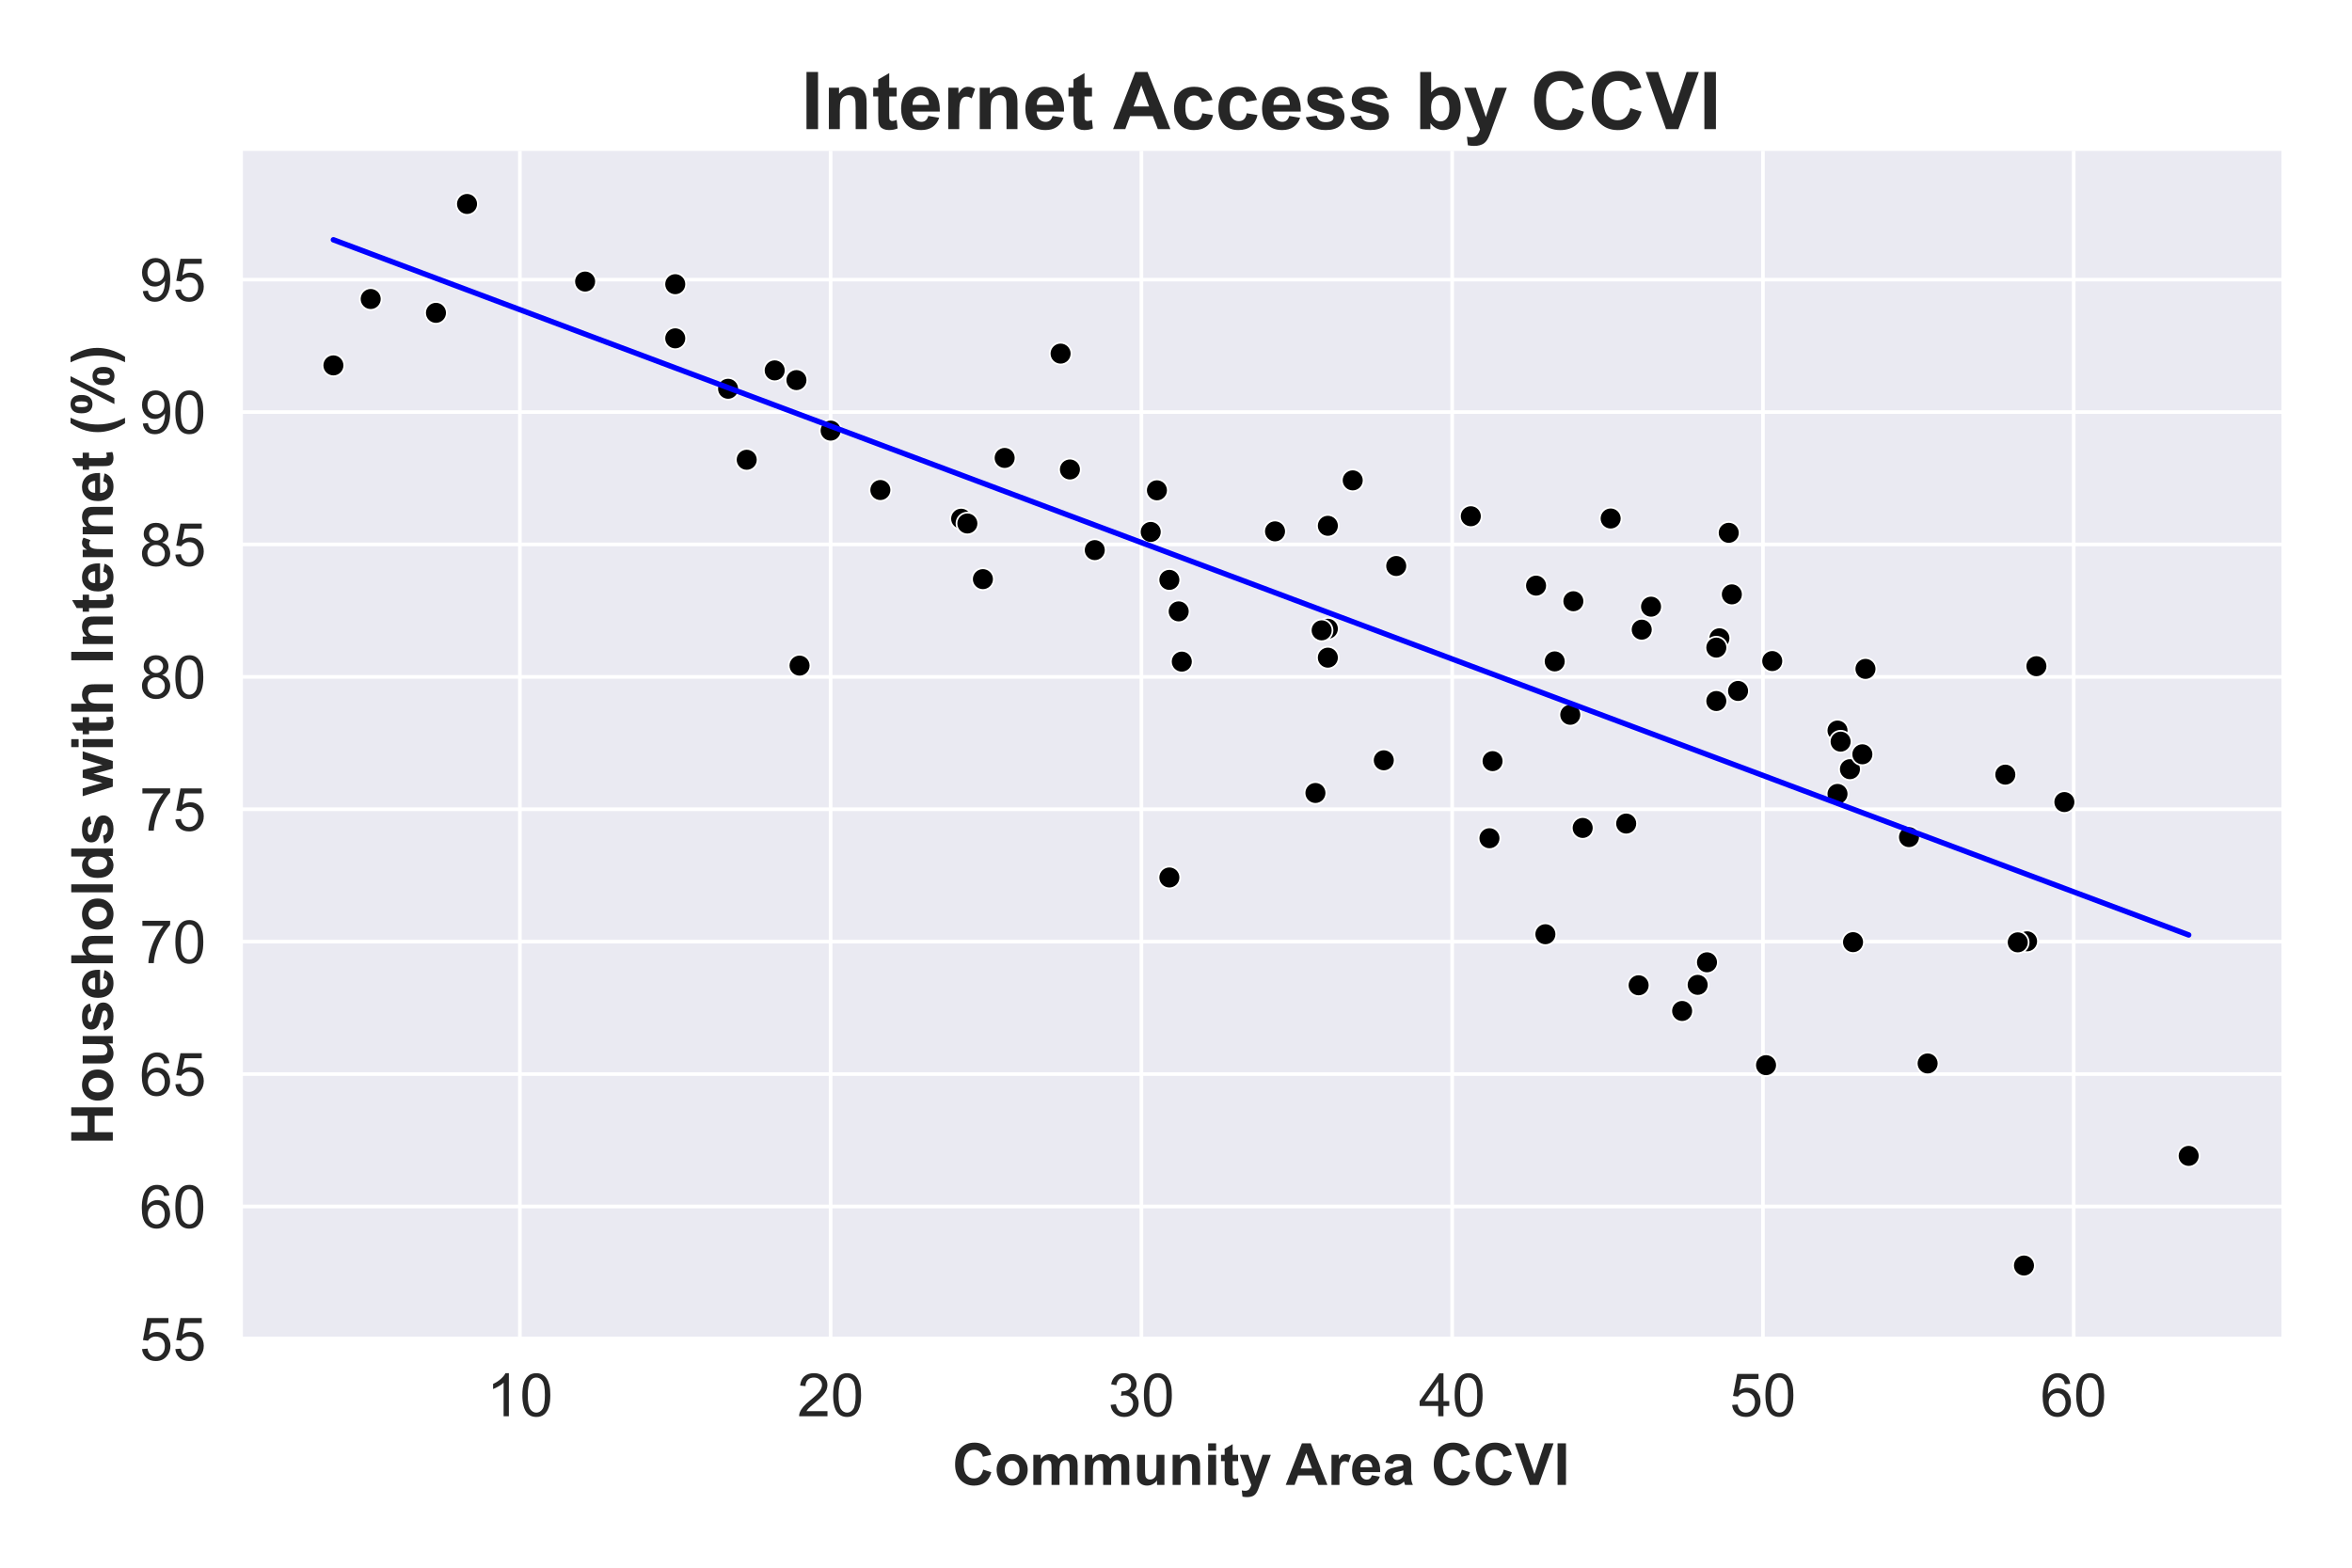 <?xml version="1.0" encoding="utf-8" standalone="no"?>
<!DOCTYPE svg PUBLIC "-//W3C//DTD SVG 1.1//EN"
  "http://www.w3.org/Graphics/SVG/1.1/DTD/svg11.dtd">
<!-- Created with matplotlib (https://matplotlib.org/) -->
<svg height="432pt" version="1.1" viewBox="0 0 648 432" width="648pt" xmlns="http://www.w3.org/2000/svg" xmlns:xlink="http://www.w3.org/1999/xlink">
 <defs>
  <style type="text/css">*{stroke-linecap:butt;stroke-linejoin:round;}</style>
 </defs>
 <g id="figure_1">
  <g id="patch_1">
   <path d="M 0 432 
L 648 432 
L 648 0 
L 0 0 
z
" style="fill:#ffffff;"/>
  </g>
  <g id="axes_1">
   <g id="patch_2">
    <path d="M 66.299 368.951 
L 628.56 368.951 
L 628.56 41.581 
L 66.299 41.581 
z
" style="fill:#eaeaf2;"/>
   </g>
   <g id="matplotlib.axis_1">
    <g id="xtick_1">
     <g id="line2d_1">
      <path clip-path="url(#p3edf3b1684)" d="M 143.228 368.951 
L 143.228 41.581 
" style="fill:none;stroke:#ffffff;stroke-linecap:round;"/>
     </g>
     <g id="text_1">
      <!-- 10 -->
      <g style="fill:#262626;" transform="translate(134.053 390.261)scale(0.165 -0.165)">
       <defs>
        <path d="M 37.25 0 
L 28.469 0 
L 28.469 56 
Q 25.297 52.984 20.141 49.953 
Q 14.984 46.922 10.891 45.406 
L 10.891 53.906 
Q 18.266 57.375 23.781 62.297 
Q 29.297 67.234 31.594 71.875 
L 37.25 71.875 
z
" id="ArialMT-49"/>
        <path d="M 4.156 35.297 
Q 4.156 48 6.766 55.734 
Q 9.375 63.484 14.516 67.672 
Q 19.672 71.875 27.484 71.875 
Q 33.25 71.875 37.594 69.547 
Q 41.938 67.234 44.766 62.859 
Q 47.609 58.5 49.219 52.219 
Q 50.828 45.953 50.828 35.297 
Q 50.828 22.703 48.234 14.969 
Q 45.656 7.234 40.5 3 
Q 35.359 -1.219 27.484 -1.219 
Q 17.141 -1.219 11.234 6.203 
Q 4.156 15.141 4.156 35.297 
z
M 13.188 35.297 
Q 13.188 17.672 17.312 11.828 
Q 21.438 6 27.484 6 
Q 33.547 6 37.672 11.859 
Q 41.797 17.719 41.797 35.297 
Q 41.797 52.984 37.672 58.781 
Q 33.547 64.594 27.391 64.594 
Q 21.344 64.594 17.719 59.469 
Q 13.188 52.938 13.188 35.297 
z
" id="ArialMT-48"/>
       </defs>
       <use xlink:href="#ArialMT-49"/>
       <use x="55.615" xlink:href="#ArialMT-48"/>
      </g>
     </g>
    </g>
    <g id="xtick_2">
     <g id="line2d_2">
      <path clip-path="url(#p3edf3b1684)" d="M 228.847 368.951 
L 228.847 41.581 
" style="fill:none;stroke:#ffffff;stroke-linecap:round;"/>
     </g>
     <g id="text_2">
      <!-- 20 -->
      <g style="fill:#262626;" transform="translate(219.672 390.261)scale(0.165 -0.165)">
       <defs>
        <path d="M 50.344 8.453 
L 50.344 0 
L 3.031 0 
Q 2.938 3.172 4.047 6.109 
Q 5.859 10.938 9.828 15.625 
Q 13.812 20.312 21.344 26.469 
Q 33.016 36.031 37.109 41.625 
Q 41.219 47.219 41.219 52.203 
Q 41.219 57.422 37.469 61 
Q 33.734 64.594 27.734 64.594 
Q 21.391 64.594 17.578 60.781 
Q 13.766 56.984 13.719 50.25 
L 4.688 51.172 
Q 5.609 61.281 11.656 66.578 
Q 17.719 71.875 27.938 71.875 
Q 38.234 71.875 44.234 66.156 
Q 50.25 60.453 50.25 52 
Q 50.25 47.703 48.484 43.547 
Q 46.734 39.406 42.656 34.812 
Q 38.578 30.219 29.109 22.219 
Q 21.188 15.578 18.938 13.203 
Q 16.703 10.844 15.234 8.453 
z
" id="ArialMT-50"/>
       </defs>
       <use xlink:href="#ArialMT-50"/>
       <use x="55.615" xlink:href="#ArialMT-48"/>
      </g>
     </g>
    </g>
    <g id="xtick_3">
     <g id="line2d_3">
      <path clip-path="url(#p3edf3b1684)" d="M 314.466 368.951 
L 314.466 41.581 
" style="fill:none;stroke:#ffffff;stroke-linecap:round;"/>
     </g>
     <g id="text_3">
      <!-- 30 -->
      <g style="fill:#262626;" transform="translate(305.291 390.261)scale(0.165 -0.165)">
       <defs>
        <path d="M 4.203 18.891 
L 12.984 20.062 
Q 14.5 12.594 18.141 9.297 
Q 21.781 6 27 6 
Q 33.203 6 37.469 10.297 
Q 41.75 14.594 41.75 20.953 
Q 41.75 27 37.797 30.922 
Q 33.844 34.859 27.734 34.859 
Q 25.25 34.859 21.531 33.891 
L 22.516 41.609 
Q 23.391 41.5 23.922 41.5 
Q 29.547 41.5 34.031 44.422 
Q 38.531 47.359 38.531 53.469 
Q 38.531 58.297 35.25 61.469 
Q 31.984 64.656 26.812 64.656 
Q 21.688 64.656 18.266 61.422 
Q 14.844 58.203 13.875 51.766 
L 5.078 53.328 
Q 6.688 62.156 12.391 67.016 
Q 18.109 71.875 26.609 71.875 
Q 32.469 71.875 37.391 69.359 
Q 42.328 66.844 44.938 62.5 
Q 47.562 58.156 47.562 53.266 
Q 47.562 48.641 45.062 44.828 
Q 42.578 41.016 37.703 38.766 
Q 44.047 37.312 47.562 32.688 
Q 51.078 28.078 51.078 21.141 
Q 51.078 11.766 44.234 5.25 
Q 37.406 -1.266 26.953 -1.266 
Q 17.531 -1.266 11.297 4.344 
Q 5.078 9.969 4.203 18.891 
z
" id="ArialMT-51"/>
       </defs>
       <use xlink:href="#ArialMT-51"/>
       <use x="55.615" xlink:href="#ArialMT-48"/>
      </g>
     </g>
    </g>
    <g id="xtick_4">
     <g id="line2d_4">
      <path clip-path="url(#p3edf3b1684)" d="M 400.085 368.951 
L 400.085 41.581 
" style="fill:none;stroke:#ffffff;stroke-linecap:round;"/>
     </g>
     <g id="text_4">
      <!-- 40 -->
      <g style="fill:#262626;" transform="translate(390.91 390.261)scale(0.165 -0.165)">
       <defs>
        <path d="M 32.328 0 
L 32.328 17.141 
L 1.266 17.141 
L 1.266 25.203 
L 33.938 71.578 
L 41.109 71.578 
L 41.109 25.203 
L 50.781 25.203 
L 50.781 17.141 
L 41.109 17.141 
L 41.109 0 
z
M 32.328 25.203 
L 32.328 57.469 
L 9.906 25.203 
z
" id="ArialMT-52"/>
       </defs>
       <use xlink:href="#ArialMT-52"/>
       <use x="55.615" xlink:href="#ArialMT-48"/>
      </g>
     </g>
    </g>
    <g id="xtick_5">
     <g id="line2d_5">
      <path clip-path="url(#p3edf3b1684)" d="M 485.705 368.951 
L 485.705 41.581 
" style="fill:none;stroke:#ffffff;stroke-linecap:round;"/>
     </g>
     <g id="text_5">
      <!-- 50 -->
      <g style="fill:#262626;" transform="translate(476.529 390.261)scale(0.165 -0.165)">
       <defs>
        <path d="M 4.156 18.75 
L 13.375 19.531 
Q 14.406 12.797 18.141 9.391 
Q 21.875 6 27.156 6 
Q 33.5 6 37.891 10.781 
Q 42.281 15.578 42.281 23.484 
Q 42.281 31 38.062 35.344 
Q 33.844 39.703 27 39.703 
Q 22.75 39.703 19.328 37.766 
Q 15.922 35.844 13.969 32.766 
L 5.719 33.844 
L 12.641 70.609 
L 48.25 70.609 
L 48.25 62.203 
L 19.672 62.203 
L 15.828 42.969 
Q 22.266 47.469 29.344 47.469 
Q 38.719 47.469 45.156 40.969 
Q 51.609 34.469 51.609 24.266 
Q 51.609 14.547 45.953 7.469 
Q 39.062 -1.219 27.156 -1.219 
Q 17.391 -1.219 11.203 4.25 
Q 5.031 9.719 4.156 18.75 
z
" id="ArialMT-53"/>
       </defs>
       <use xlink:href="#ArialMT-53"/>
       <use x="55.615" xlink:href="#ArialMT-48"/>
      </g>
     </g>
    </g>
    <g id="xtick_6">
     <g id="line2d_6">
      <path clip-path="url(#p3edf3b1684)" d="M 571.324 368.951 
L 571.324 41.581 
" style="fill:none;stroke:#ffffff;stroke-linecap:round;"/>
     </g>
     <g id="text_6">
      <!-- 60 -->
      <g style="fill:#262626;" transform="translate(562.148 390.261)scale(0.165 -0.165)">
       <defs>
        <path d="M 49.75 54.047 
L 41.016 53.375 
Q 39.844 58.547 37.703 60.891 
Q 34.125 64.656 28.906 64.656 
Q 24.703 64.656 21.531 62.312 
Q 17.391 59.281 14.984 53.469 
Q 12.594 47.656 12.5 36.922 
Q 15.672 41.75 20.266 44.094 
Q 24.859 46.438 29.891 46.438 
Q 38.672 46.438 44.844 39.969 
Q 51.031 33.5 51.031 23.25 
Q 51.031 16.5 48.125 10.719 
Q 45.219 4.938 40.141 1.859 
Q 35.062 -1.219 28.609 -1.219 
Q 17.625 -1.219 10.688 6.859 
Q 3.766 14.938 3.766 33.5 
Q 3.766 54.25 11.422 63.672 
Q 18.109 71.875 29.438 71.875 
Q 37.891 71.875 43.281 67.141 
Q 48.688 62.406 49.75 54.047 
z
M 13.875 23.188 
Q 13.875 18.656 15.797 14.5 
Q 17.719 10.359 21.188 8.172 
Q 24.656 6 28.469 6 
Q 34.031 6 38.031 10.484 
Q 42.047 14.984 42.047 22.703 
Q 42.047 30.125 38.078 34.391 
Q 34.125 38.672 28.125 38.672 
Q 22.172 38.672 18.016 34.391 
Q 13.875 30.125 13.875 23.188 
z
" id="ArialMT-54"/>
       </defs>
       <use xlink:href="#ArialMT-54"/>
       <use x="55.615" xlink:href="#ArialMT-48"/>
      </g>
     </g>
    </g>
    <g id="text_7">
     <!-- Community Area CCVI -->
     <g style="fill:#262626;" transform="translate(262.383 409.188)scale(0.16 -0.16)">
      <defs>
       <path d="M 53.078 26.312 
L 67.094 21.875 
Q 63.875 10.156 56.375 4.469 
Q 48.875 -1.219 37.359 -1.219 
Q 23.094 -1.219 13.906 8.516 
Q 4.734 18.266 4.734 35.156 
Q 4.734 53.031 13.953 62.906 
Q 23.188 72.797 38.234 72.797 
Q 51.375 72.797 59.578 65.047 
Q 64.453 60.453 66.891 51.859 
L 52.594 48.438 
Q 51.312 54 47.281 57.219 
Q 43.266 60.453 37.5 60.453 
Q 29.547 60.453 24.578 54.734 
Q 19.625 49.031 19.625 36.234 
Q 19.625 22.656 24.5 16.891 
Q 29.391 11.141 37.203 11.141 
Q 42.969 11.141 47.109 14.797 
Q 51.266 18.453 53.078 26.312 
z
" id="Arial-BoldMT-67"/>
       <path d="M 4 26.656 
Q 4 33.5 7.375 39.891 
Q 10.75 46.297 16.922 49.656 
Q 23.094 53.031 30.719 53.031 
Q 42.484 53.031 50 45.391 
Q 57.516 37.75 57.516 26.078 
Q 57.516 14.312 49.922 6.562 
Q 42.328 -1.172 30.812 -1.172 
Q 23.688 -1.172 17.219 2.047 
Q 10.75 5.281 7.375 11.5 
Q 4 17.719 4 26.656 
z
M 18.062 25.922 
Q 18.062 18.219 21.719 14.109 
Q 25.391 10.016 30.766 10.016 
Q 36.141 10.016 39.766 14.109 
Q 43.406 18.219 43.406 26.031 
Q 43.406 33.641 39.766 37.734 
Q 36.141 41.844 30.766 41.844 
Q 25.391 41.844 21.719 37.734 
Q 18.062 33.641 18.062 25.922 
z
" id="Arial-BoldMT-111"/>
       <path d="M 6.156 51.859 
L 18.797 51.859 
L 18.797 44.781 
Q 25.594 53.031 34.969 53.031 
Q 39.938 53.031 43.594 50.969 
Q 47.266 48.922 49.609 44.781 
Q 53.031 48.922 56.984 50.969 
Q 60.938 53.031 65.438 53.031 
Q 71.141 53.031 75.094 50.703 
Q 79.047 48.391 81 43.891 
Q 82.422 40.578 82.422 33.156 
L 82.422 0 
L 68.703 0 
L 68.703 29.641 
Q 68.703 37.359 67.281 39.594 
Q 65.375 42.531 61.422 42.531 
Q 58.547 42.531 56 40.766 
Q 53.469 39.016 52.344 35.625 
Q 51.219 32.234 51.219 24.906 
L 51.219 0 
L 37.5 0 
L 37.5 28.422 
Q 37.5 35.984 36.766 38.172 
Q 36.031 40.375 34.484 41.453 
Q 32.953 42.531 30.328 42.531 
Q 27.156 42.531 24.609 40.812 
Q 22.078 39.109 20.969 35.891 
Q 19.875 32.672 19.875 25.203 
L 19.875 0 
L 6.156 0 
z
" id="Arial-BoldMT-109"/>
       <path d="M 41.312 0 
L 41.312 7.766 
Q 38.484 3.609 33.859 1.219 
Q 29.25 -1.172 24.125 -1.172 
Q 18.891 -1.172 14.734 1.125 
Q 10.594 3.422 8.734 7.562 
Q 6.891 11.719 6.891 19.047 
L 6.891 51.859 
L 20.609 51.859 
L 20.609 28.031 
Q 20.609 17.094 21.359 14.625 
Q 22.125 12.156 24.125 10.719 
Q 26.125 9.281 29.203 9.281 
Q 32.719 9.281 35.5 11.203 
Q 38.281 13.141 39.297 15.984 
Q 40.328 18.844 40.328 29.984 
L 40.328 51.859 
L 54.047 51.859 
L 54.047 0 
z
" id="Arial-BoldMT-117"/>
       <path d="M 54.344 0 
L 40.625 0 
L 40.625 26.469 
Q 40.625 34.859 39.75 37.328 
Q 38.875 39.797 36.891 41.156 
Q 34.906 42.531 32.125 42.531 
Q 28.562 42.531 25.734 40.578 
Q 22.906 38.625 21.844 35.391 
Q 20.797 32.172 20.797 23.484 
L 20.797 0 
L 7.078 0 
L 7.078 51.859 
L 19.828 51.859 
L 19.828 44.234 
Q 26.609 53.031 36.922 53.031 
Q 41.453 53.031 45.203 51.391 
Q 48.969 49.75 50.891 47.203 
Q 52.828 44.672 53.578 41.453 
Q 54.344 38.234 54.344 32.234 
z
" id="Arial-BoldMT-110"/>
       <path d="M 7.172 58.891 
L 7.172 71.578 
L 20.906 71.578 
L 20.906 58.891 
z
M 7.172 0 
L 7.172 51.859 
L 20.906 51.859 
L 20.906 0 
z
" id="Arial-BoldMT-105"/>
       <path d="M 30.953 51.859 
L 30.953 40.922 
L 21.578 40.922 
L 21.578 20.016 
Q 21.578 13.672 21.844 12.625 
Q 22.125 11.578 23.078 10.891 
Q 24.031 10.203 25.391 10.203 
Q 27.297 10.203 30.906 11.531 
L 32.078 0.875 
Q 27.297 -1.172 21.234 -1.172 
Q 17.531 -1.172 14.547 0.062 
Q 11.578 1.312 10.188 3.297 
Q 8.797 5.281 8.25 8.641 
Q 7.812 11.031 7.812 18.312 
L 7.812 40.922 
L 1.516 40.922 
L 1.516 51.859 
L 7.812 51.859 
L 7.812 62.156 
L 21.578 70.172 
L 21.578 51.859 
z
" id="Arial-BoldMT-116"/>
       <path d="M 0.688 51.859 
L 15.281 51.859 
L 27.688 15.047 
L 39.797 51.859 
L 54 51.859 
L 35.688 1.953 
L 32.422 -7.078 
Q 30.609 -11.625 28.969 -14.016 
Q 27.344 -16.406 25.219 -17.891 
Q 23.094 -19.391 19.984 -20.219 
Q 16.891 -21.047 12.984 -21.047 
Q 9.031 -21.047 5.219 -20.219 
L 4 -9.469 
Q 7.234 -10.109 9.812 -10.109 
Q 14.594 -10.109 16.891 -7.297 
Q 19.188 -4.5 20.406 -0.141 
z
" id="Arial-BoldMT-121"/>
       <path id="Arial-BoldMT-32"/>
       <path d="M 71.828 0 
L 56.109 0 
L 49.859 16.266 
L 21.234 16.266 
L 15.328 0 
L 0 0 
L 27.875 71.578 
L 43.172 71.578 
z
M 45.219 28.328 
L 35.359 54.891 
L 25.688 28.328 
z
" id="Arial-BoldMT-65"/>
       <path d="M 20.312 0 
L 6.594 0 
L 6.594 51.859 
L 19.344 51.859 
L 19.344 44.484 
Q 22.609 49.703 25.219 51.359 
Q 27.828 53.031 31.156 53.031 
Q 35.844 53.031 40.188 50.438 
L 35.938 38.484 
Q 32.469 40.719 29.5 40.719 
Q 26.609 40.719 24.609 39.125 
Q 22.609 37.547 21.453 33.391 
Q 20.312 29.25 20.312 16.016 
z
" id="Arial-BoldMT-114"/>
       <path d="M 37.203 16.5 
L 50.875 14.203 
Q 48.25 6.688 42.547 2.75 
Q 36.859 -1.172 28.328 -1.172 
Q 14.797 -1.172 8.297 7.672 
Q 3.172 14.75 3.172 25.531 
Q 3.172 38.422 9.906 45.719 
Q 16.656 53.031 26.953 53.031 
Q 38.531 53.031 45.219 45.391 
Q 51.906 37.75 51.609 21.969 
L 17.234 21.969 
Q 17.391 15.875 20.562 12.469 
Q 23.734 9.078 28.469 9.078 
Q 31.688 9.078 33.875 10.828 
Q 36.078 12.594 37.203 16.5 
z
M 37.984 30.375 
Q 37.844 36.328 34.906 39.422 
Q 31.984 42.531 27.781 42.531 
Q 23.297 42.531 20.359 39.266 
Q 17.438 35.984 17.484 30.375 
z
" id="Arial-BoldMT-101"/>
       <path d="M 17.438 36.031 
L 4.984 38.281 
Q 7.078 45.797 12.203 49.406 
Q 17.328 53.031 27.438 53.031 
Q 36.625 53.031 41.109 50.859 
Q 45.609 48.688 47.438 45.344 
Q 49.266 42 49.266 33.062 
L 49.125 17.047 
Q 49.125 10.203 49.781 6.953 
Q 50.438 3.719 52.25 0 
L 38.672 0 
Q 38.141 1.375 37.359 4.047 
Q 37.016 5.281 36.859 5.672 
Q 33.344 2.25 29.344 0.531 
Q 25.344 -1.172 20.797 -1.172 
Q 12.797 -1.172 8.172 3.172 
Q 3.562 7.516 3.562 14.156 
Q 3.562 18.562 5.656 22 
Q 7.766 25.438 11.547 27.266 
Q 15.328 29.109 22.469 30.469 
Q 32.078 32.281 35.797 33.844 
L 35.797 35.203 
Q 35.797 39.156 33.844 40.844 
Q 31.891 42.531 26.469 42.531 
Q 22.797 42.531 20.75 41.094 
Q 18.703 39.656 17.438 36.031 
z
M 35.797 24.906 
Q 33.156 24.031 27.438 22.797 
Q 21.734 21.578 19.969 20.406 
Q 17.281 18.5 17.281 15.578 
Q 17.281 12.703 19.422 10.594 
Q 21.578 8.5 24.906 8.5 
Q 28.609 8.5 31.984 10.938 
Q 34.469 12.797 35.25 15.484 
Q 35.797 17.234 35.797 22.172 
z
" id="Arial-BoldMT-97"/>
       <path d="M 25.531 0 
L -0.047 71.578 
L 15.625 71.578 
L 33.734 18.609 
L 51.266 71.578 
L 66.609 71.578 
L 40.969 0 
z
" id="Arial-BoldMT-86"/>
       <path d="M 6.844 0 
L 6.844 71.578 
L 21.297 71.578 
L 21.297 0 
z
" id="Arial-BoldMT-73"/>
      </defs>
      <use xlink:href="#Arial-BoldMT-67"/>
      <use x="72.217" xlink:href="#Arial-BoldMT-111"/>
      <use x="133.301" xlink:href="#Arial-BoldMT-109"/>
      <use x="222.217" xlink:href="#Arial-BoldMT-109"/>
      <use x="311.133" xlink:href="#Arial-BoldMT-117"/>
      <use x="372.217" xlink:href="#Arial-BoldMT-110"/>
      <use x="433.301" xlink:href="#Arial-BoldMT-105"/>
      <use x="461.084" xlink:href="#Arial-BoldMT-116"/>
      <use x="494.385" xlink:href="#Arial-BoldMT-121"/>
      <use x="550" xlink:href="#Arial-BoldMT-32"/>
      <use x="574.033" xlink:href="#Arial-BoldMT-65"/>
      <use x="646.25" xlink:href="#Arial-BoldMT-114"/>
      <use x="685.166" xlink:href="#Arial-BoldMT-101"/>
      <use x="740.781" xlink:href="#Arial-BoldMT-97"/>
      <use x="796.396" xlink:href="#Arial-BoldMT-32"/>
      <use x="824.18" xlink:href="#Arial-BoldMT-67"/>
      <use x="896.396" xlink:href="#Arial-BoldMT-67"/>
      <use x="968.613" xlink:href="#Arial-BoldMT-86"/>
      <use x="1035.312" xlink:href="#Arial-BoldMT-73"/>
     </g>
    </g>
   </g>
   <g id="matplotlib.axis_2">
    <g id="ytick_1">
     <g id="line2d_7">
      <path clip-path="url(#p3edf3b1684)" d="M 66.299 368.951 
L 628.56 368.951 
" style="fill:none;stroke:#ffffff;stroke-linecap:round;"/>
     </g>
     <g id="text_8">
      <!-- 55 -->
      <g style="fill:#262626;" transform="translate(38.448 374.856)scale(0.165 -0.165)">
       <use xlink:href="#ArialMT-53"/>
       <use x="55.615" xlink:href="#ArialMT-53"/>
      </g>
     </g>
    </g>
    <g id="ytick_2">
     <g id="line2d_8">
      <path clip-path="url(#p3edf3b1684)" d="M 66.299 332.464 
L 628.56 332.464 
" style="fill:none;stroke:#ffffff;stroke-linecap:round;"/>
     </g>
     <g id="text_9">
      <!-- 60 -->
      <g style="fill:#262626;" transform="translate(38.448 338.369)scale(0.165 -0.165)">
       <use xlink:href="#ArialMT-54"/>
       <use x="55.615" xlink:href="#ArialMT-48"/>
      </g>
     </g>
    </g>
    <g id="ytick_3">
     <g id="line2d_9">
      <path clip-path="url(#p3edf3b1684)" d="M 66.299 295.978 
L 628.56 295.978 
" style="fill:none;stroke:#ffffff;stroke-linecap:round;"/>
     </g>
     <g id="text_10">
      <!-- 65 -->
      <g style="fill:#262626;" transform="translate(38.448 301.883)scale(0.165 -0.165)">
       <use xlink:href="#ArialMT-54"/>
       <use x="55.615" xlink:href="#ArialMT-53"/>
      </g>
     </g>
    </g>
    <g id="ytick_4">
     <g id="line2d_10">
      <path clip-path="url(#p3edf3b1684)" d="M 66.299 259.491 
L 628.56 259.491 
" style="fill:none;stroke:#ffffff;stroke-linecap:round;"/>
     </g>
     <g id="text_11">
      <!-- 70 -->
      <g style="fill:#262626;" transform="translate(38.448 265.396)scale(0.165 -0.165)">
       <defs>
        <path d="M 4.734 62.203 
L 4.734 70.656 
L 51.078 70.656 
L 51.078 63.812 
Q 44.234 56.547 37.516 44.484 
Q 30.812 32.422 27.156 19.672 
Q 24.516 10.688 23.781 0 
L 14.75 0 
Q 14.891 8.453 18.062 20.406 
Q 21.234 32.375 27.172 43.484 
Q 33.109 54.594 39.797 62.203 
z
" id="ArialMT-55"/>
       </defs>
       <use xlink:href="#ArialMT-55"/>
       <use x="55.615" xlink:href="#ArialMT-48"/>
      </g>
     </g>
    </g>
    <g id="ytick_5">
     <g id="line2d_11">
      <path clip-path="url(#p3edf3b1684)" d="M 66.299 223.005 
L 628.56 223.005 
" style="fill:none;stroke:#ffffff;stroke-linecap:round;"/>
     </g>
     <g id="text_12">
      <!-- 75 -->
      <g style="fill:#262626;" transform="translate(38.448 228.91)scale(0.165 -0.165)">
       <use xlink:href="#ArialMT-55"/>
       <use x="55.615" xlink:href="#ArialMT-53"/>
      </g>
     </g>
    </g>
    <g id="ytick_6">
     <g id="line2d_12">
      <path clip-path="url(#p3edf3b1684)" d="M 66.299 186.518 
L 628.56 186.518 
" style="fill:none;stroke:#ffffff;stroke-linecap:round;"/>
     </g>
     <g id="text_13">
      <!-- 80 -->
      <g style="fill:#262626;" transform="translate(38.448 192.423)scale(0.165 -0.165)">
       <defs>
        <path d="M 17.672 38.812 
Q 12.203 40.828 9.562 44.531 
Q 6.938 48.25 6.938 53.422 
Q 6.938 61.234 12.547 66.547 
Q 18.172 71.875 27.484 71.875 
Q 36.859 71.875 42.578 66.422 
Q 48.297 60.984 48.297 53.172 
Q 48.297 48.188 45.672 44.5 
Q 43.062 40.828 37.75 38.812 
Q 44.344 36.672 47.781 31.875 
Q 51.219 27.094 51.219 20.453 
Q 51.219 11.281 44.719 5.031 
Q 38.234 -1.219 27.641 -1.219 
Q 17.047 -1.219 10.547 5.047 
Q 4.047 11.328 4.047 20.703 
Q 4.047 27.688 7.594 32.391 
Q 11.141 37.109 17.672 38.812 
z
M 15.922 53.719 
Q 15.922 48.641 19.188 45.406 
Q 22.469 42.188 27.688 42.188 
Q 32.766 42.188 36.016 45.375 
Q 39.266 48.578 39.266 53.219 
Q 39.266 58.062 35.906 61.359 
Q 32.562 64.656 27.594 64.656 
Q 22.562 64.656 19.234 61.422 
Q 15.922 58.203 15.922 53.719 
z
M 13.094 20.656 
Q 13.094 16.891 14.875 13.375 
Q 16.656 9.859 20.172 7.922 
Q 23.688 6 27.734 6 
Q 34.031 6 38.125 10.047 
Q 42.234 14.109 42.234 20.359 
Q 42.234 26.703 38.016 30.859 
Q 33.797 35.016 27.438 35.016 
Q 21.234 35.016 17.156 30.906 
Q 13.094 26.812 13.094 20.656 
z
" id="ArialMT-56"/>
       </defs>
       <use xlink:href="#ArialMT-56"/>
       <use x="55.615" xlink:href="#ArialMT-48"/>
      </g>
     </g>
    </g>
    <g id="ytick_7">
     <g id="line2d_13">
      <path clip-path="url(#p3edf3b1684)" d="M 66.299 150.032 
L 628.56 150.032 
" style="fill:none;stroke:#ffffff;stroke-linecap:round;"/>
     </g>
     <g id="text_14">
      <!-- 85 -->
      <g style="fill:#262626;" transform="translate(38.448 155.937)scale(0.165 -0.165)">
       <use xlink:href="#ArialMT-56"/>
       <use x="55.615" xlink:href="#ArialMT-53"/>
      </g>
     </g>
    </g>
    <g id="ytick_8">
     <g id="line2d_14">
      <path clip-path="url(#p3edf3b1684)" d="M 66.299 113.545 
L 628.56 113.545 
" style="fill:none;stroke:#ffffff;stroke-linecap:round;"/>
     </g>
     <g id="text_15">
      <!-- 90 -->
      <g style="fill:#262626;" transform="translate(38.448 119.45)scale(0.165 -0.165)">
       <defs>
        <path d="M 5.469 16.547 
L 13.922 17.328 
Q 14.984 11.375 18.016 8.688 
Q 21.047 6 25.781 6 
Q 29.828 6 32.875 7.859 
Q 35.938 9.719 37.891 12.812 
Q 39.844 15.922 41.156 21.188 
Q 42.484 26.469 42.484 31.938 
Q 42.484 32.516 42.438 33.688 
Q 39.797 29.5 35.234 26.875 
Q 30.672 24.266 25.344 24.266 
Q 16.453 24.266 10.297 30.703 
Q 4.156 37.156 4.156 47.703 
Q 4.156 58.594 10.578 65.234 
Q 17 71.875 26.656 71.875 
Q 33.641 71.875 39.422 68.109 
Q 45.219 64.359 48.219 57.391 
Q 51.219 50.438 51.219 37.25 
Q 51.219 23.531 48.234 15.406 
Q 45.266 7.281 39.375 3.031 
Q 33.5 -1.219 25.594 -1.219 
Q 17.188 -1.219 11.859 3.438 
Q 6.547 8.109 5.469 16.547 
z
M 41.453 48.141 
Q 41.453 55.719 37.422 60.156 
Q 33.406 64.594 27.734 64.594 
Q 21.875 64.594 17.531 59.812 
Q 13.188 55.031 13.188 47.406 
Q 13.188 40.578 17.312 36.297 
Q 21.438 32.031 27.484 32.031 
Q 33.594 32.031 37.516 36.297 
Q 41.453 40.578 41.453 48.141 
z
" id="ArialMT-57"/>
       </defs>
       <use xlink:href="#ArialMT-57"/>
       <use x="55.615" xlink:href="#ArialMT-48"/>
      </g>
     </g>
    </g>
    <g id="ytick_9">
     <g id="line2d_15">
      <path clip-path="url(#p3edf3b1684)" d="M 66.299 77.059 
L 628.56 77.059 
" style="fill:none;stroke:#ffffff;stroke-linecap:round;"/>
     </g>
     <g id="text_16">
      <!-- 95 -->
      <g style="fill:#262626;" transform="translate(38.448 82.964)scale(0.165 -0.165)">
       <use xlink:href="#ArialMT-57"/>
       <use x="55.615" xlink:href="#ArialMT-53"/>
      </g>
     </g>
    </g>
    <g id="text_17">
     <!-- Households with Internet (%) -->
     <g style="fill:#262626;" transform="translate(31.081 315.481)rotate(-90)scale(0.16 -0.16)">
      <defs>
       <path d="M 7.328 0 
L 7.328 71.578 
L 21.781 71.578 
L 21.781 43.406 
L 50.094 43.406 
L 50.094 71.578 
L 64.547 71.578 
L 64.547 0 
L 50.094 0 
L 50.094 31.297 
L 21.781 31.297 
L 21.781 0 
z
" id="Arial-BoldMT-72"/>
       <path d="M 2.344 14.797 
L 16.109 16.891 
Q 17 12.891 19.672 10.812 
Q 22.359 8.734 27.203 8.734 
Q 32.516 8.734 35.203 10.688 
Q 37.016 12.062 37.016 14.359 
Q 37.016 15.922 36.031 16.938 
Q 35.016 17.922 31.453 18.75 
Q 14.844 22.406 10.406 25.438 
Q 4.25 29.641 4.25 37.109 
Q 4.25 43.844 9.562 48.438 
Q 14.891 53.031 26.078 53.031 
Q 36.719 53.031 41.891 49.562 
Q 47.078 46.094 49.031 39.312 
L 36.078 36.922 
Q 35.25 39.938 32.922 41.547 
Q 30.609 43.172 26.312 43.172 
Q 20.906 43.172 18.562 41.656 
Q 17 40.578 17 38.875 
Q 17 37.406 18.359 36.375 
Q 20.219 35.016 31.172 32.516 
Q 42.141 30.031 46.484 26.422 
Q 50.781 22.75 50.781 16.219 
Q 50.781 9.078 44.828 3.953 
Q 38.875 -1.172 27.203 -1.172 
Q 16.609 -1.172 10.422 3.125 
Q 4.25 7.422 2.344 14.797 
z
" id="Arial-BoldMT-115"/>
       <path d="M 20.844 71.578 
L 20.844 45.266 
Q 27.484 53.031 36.719 53.031 
Q 41.453 53.031 45.266 51.266 
Q 49.078 49.516 51 46.781 
Q 52.938 44.047 53.641 40.719 
Q 54.344 37.406 54.344 30.422 
L 54.344 0 
L 40.625 0 
L 40.625 27.391 
Q 40.625 35.547 39.844 37.734 
Q 39.062 39.938 37.078 41.234 
Q 35.109 42.531 32.125 42.531 
Q 28.719 42.531 26.031 40.859 
Q 23.344 39.203 22.094 35.859 
Q 20.844 32.516 20.844 25.984 
L 20.844 0 
L 7.125 0 
L 7.125 71.578 
z
" id="Arial-BoldMT-104"/>
       <path d="M 7.172 0 
L 7.172 71.578 
L 20.906 71.578 
L 20.906 0 
z
" id="Arial-BoldMT-108"/>
       <path d="M 54.734 0 
L 42 0 
L 42 7.625 
Q 38.812 3.172 34.484 1 
Q 30.172 -1.172 25.781 -1.172 
Q 16.844 -1.172 10.469 6.031 
Q 4.109 13.234 4.109 26.125 
Q 4.109 39.312 10.297 46.172 
Q 16.5 53.031 25.984 53.031 
Q 34.672 53.031 41.016 45.797 
L 41.016 71.578 
L 54.734 71.578 
z
M 18.109 27.047 
Q 18.109 18.75 20.406 15.047 
Q 23.734 9.672 29.688 9.672 
Q 34.422 9.672 37.734 13.688 
Q 41.062 17.719 41.062 25.734 
Q 41.062 34.672 37.844 38.594 
Q 34.625 42.531 29.594 42.531 
Q 24.703 42.531 21.406 38.641 
Q 18.109 34.766 18.109 27.047 
z
" id="Arial-BoldMT-100"/>
       <path d="M 16.844 0 
L 0.438 51.859 
L 13.766 51.859 
L 23.484 17.875 
L 32.422 51.859 
L 45.656 51.859 
L 54.297 17.875 
L 64.203 51.859 
L 77.734 51.859 
L 61.078 0 
L 47.906 0 
L 38.969 33.344 
L 30.172 0 
z
" id="Arial-BoldMT-119"/>
       <path d="M 29.938 -21.047 
L 20.516 -21.047 
Q 13.031 -9.766 9.125 2.391 
Q 5.219 14.547 5.219 25.922 
Q 5.219 40.047 10.062 52.641 
Q 14.266 63.578 20.703 72.797 
L 30.078 72.797 
Q 23.391 58.016 20.875 47.625 
Q 18.359 37.25 18.359 25.641 
Q 18.359 17.625 19.844 9.219 
Q 21.344 0.828 23.922 -6.734 
Q 25.641 -11.719 29.938 -21.047 
z
" id="Arial-BoldMT-40"/>
       <path d="M 4.344 53.906 
Q 4.344 63.531 8.562 68.156 
Q 12.797 72.797 20.016 72.797 
Q 27.484 72.797 31.703 68.188 
Q 35.938 63.578 35.938 53.906 
Q 35.938 44.281 31.703 39.641 
Q 27.484 35.016 20.266 35.016 
Q 12.797 35.016 8.562 39.625 
Q 4.344 44.234 4.344 53.906 
z
M 15.047 54 
Q 15.047 47.016 16.656 44.625 
Q 17.875 42.875 20.016 42.875 
Q 22.219 42.875 23.438 44.625 
Q 25 47.016 25 54 
Q 25 60.984 23.438 63.328 
Q 22.219 65.141 20.016 65.141 
Q 17.875 65.141 16.656 63.375 
Q 15.047 60.984 15.047 54 
z
M 30.469 -2.734 
L 20.312 -2.734 
L 58.453 72.797 
L 68.312 72.797 
z
M 52.641 16.062 
Q 52.641 25.688 56.859 30.328 
Q 61.078 34.969 68.406 34.969 
Q 75.781 34.969 80 30.328 
Q 84.234 25.688 84.234 16.062 
Q 84.234 6.391 80 1.75 
Q 75.781 -2.875 68.562 -2.875 
Q 61.078 -2.875 56.859 1.75 
Q 52.641 6.391 52.641 16.062 
z
M 63.328 16.109 
Q 63.328 9.125 64.938 6.781 
Q 66.156 4.984 68.312 4.984 
Q 70.516 4.984 71.688 6.734 
Q 73.297 9.125 73.297 16.109 
Q 73.297 23.094 71.734 25.484 
Q 70.516 27.25 68.312 27.25 
Q 66.109 27.25 64.938 25.484 
Q 63.328 23.094 63.328 16.109 
z
" id="Arial-BoldMT-37"/>
       <path d="M 3.375 -21.047 
Q 7.422 -12.359 9.078 -7.719 
Q 10.75 -3.078 12.156 2.969 
Q 13.578 9.031 14.25 14.469 
Q 14.938 19.922 14.938 25.641 
Q 14.938 37.25 12.453 47.625 
Q 9.969 58.016 3.266 72.797 
L 12.594 72.797 
Q 19.969 62.312 24.047 50.531 
Q 28.125 38.766 28.125 26.656 
Q 28.125 16.453 24.906 4.781 
Q 21.234 -8.297 12.844 -21.047 
z
" id="Arial-BoldMT-41"/>
      </defs>
      <use xlink:href="#Arial-BoldMT-72"/>
      <use x="72.217" xlink:href="#Arial-BoldMT-111"/>
      <use x="133.301" xlink:href="#Arial-BoldMT-117"/>
      <use x="194.385" xlink:href="#Arial-BoldMT-115"/>
      <use x="250" xlink:href="#Arial-BoldMT-101"/>
      <use x="305.615" xlink:href="#Arial-BoldMT-104"/>
      <use x="366.699" xlink:href="#Arial-BoldMT-111"/>
      <use x="427.783" xlink:href="#Arial-BoldMT-108"/>
      <use x="455.566" xlink:href="#Arial-BoldMT-100"/>
      <use x="516.65" xlink:href="#Arial-BoldMT-115"/>
      <use x="572.266" xlink:href="#Arial-BoldMT-32"/>
      <use x="600.049" xlink:href="#Arial-BoldMT-119"/>
      <use x="677.832" xlink:href="#Arial-BoldMT-105"/>
      <use x="705.615" xlink:href="#Arial-BoldMT-116"/>
      <use x="738.916" xlink:href="#Arial-BoldMT-104"/>
      <use x="800" xlink:href="#Arial-BoldMT-32"/>
      <use x="827.783" xlink:href="#Arial-BoldMT-73"/>
      <use x="855.566" xlink:href="#Arial-BoldMT-110"/>
      <use x="916.65" xlink:href="#Arial-BoldMT-116"/>
      <use x="949.951" xlink:href="#Arial-BoldMT-101"/>
      <use x="1005.566" xlink:href="#Arial-BoldMT-114"/>
      <use x="1044.482" xlink:href="#Arial-BoldMT-110"/>
      <use x="1105.566" xlink:href="#Arial-BoldMT-101"/>
      <use x="1161.182" xlink:href="#Arial-BoldMT-116"/>
      <use x="1194.482" xlink:href="#Arial-BoldMT-32"/>
      <use x="1222.266" xlink:href="#Arial-BoldMT-40"/>
      <use x="1255.566" xlink:href="#Arial-BoldMT-37"/>
      <use x="1344.482" xlink:href="#Arial-BoldMT-41"/>
     </g>
    </g>
   </g>
   <g id="PathCollection_1">
    <defs>
     <path d="M 0 3 
C 0.796 3 1.559 2.684 2.121 2.121 
C 2.684 1.559 3 0.796 3 0 
C 3 -0.796 2.684 -1.559 2.121 -2.121 
C 1.559 -2.684 0.796 -3 0 -3 
C -0.796 -3 -1.559 -2.684 -2.121 -2.121 
C -2.684 -1.559 -3 -0.796 -3 0 
C -3 0.796 -2.684 1.559 -2.121 2.121 
C -1.559 2.684 -0.796 3 0 3 
z
" id="ma3906a3aff" style="stroke:#ffffff;stroke-width:0.48;"/>
    </defs>
    <g clip-path="url(#p3edf3b1684)">
     <use style="stroke:#ffffff;stroke-width:0.48;" x="384.674" xlink:href="#ma3906a3aff" y="155.972"/>
     <use style="stroke:#ffffff;stroke-width:0.48;" x="513.959" xlink:href="#ma3906a3aff" y="184.321"/>
     <use style="stroke:#ffffff;stroke-width:0.48;" x="322.172" xlink:href="#ma3906a3aff" y="241.802"/>
     <use style="stroke:#ffffff;stroke-width:0.48;" x="443.751" xlink:href="#ma3906a3aff" y="142.881"/>
     <use style="stroke:#ffffff;stroke-width:0.48;" x="470.293" xlink:href="#ma3906a3aff" y="265.176"/>
     <use style="stroke:#ffffff;stroke-width:0.48;" x="510.534" xlink:href="#ma3906a3aff" y="259.625"/>
     <use style="stroke:#ffffff;stroke-width:0.48;" x="436.045" xlink:href="#ma3906a3aff" y="228.149"/>
     <use style="stroke:#ffffff;stroke-width:0.48;" x="301.623" xlink:href="#ma3906a3aff" y="151.591"/>
     <use style="stroke:#ffffff;stroke-width:0.48;" x="506.253" xlink:href="#ma3906a3aff" y="201.317"/>
     <use style="stroke:#ffffff;stroke-width:0.48;" x="292.205" xlink:href="#ma3906a3aff" y="97.441"/>
     <use style="stroke:#ffffff;stroke-width:0.48;" x="242.546" xlink:href="#ma3906a3aff" y="135.032"/>
     <use style="stroke:#ffffff;stroke-width:0.48;" x="472.862" xlink:href="#ma3906a3aff" y="193.177"/>
     <use style="stroke:#ffffff;stroke-width:0.48;" x="557.625" xlink:href="#ma3906a3aff" y="348.735"/>
     <use style="stroke:#ffffff;stroke-width:0.48;" x="452.313" xlink:href="#ma3906a3aff" y="173.512"/>
     <use style="stroke:#ffffff;stroke-width:0.48;" x="425.771" xlink:href="#ma3906a3aff" y="257.439"/>
     <use style="stroke:#ffffff;stroke-width:0.48;" x="552.487" xlink:href="#ma3906a3aff" y="213.464"/>
     <use style="stroke:#ffffff;stroke-width:0.48;" x="423.203" xlink:href="#ma3906a3aff" y="161.382"/>
     <use style="stroke:#ffffff;stroke-width:0.48;" x="365.838" xlink:href="#ma3906a3aff" y="173.264"/>
     <use style="stroke:#ffffff;stroke-width:0.48;" x="365.838" xlink:href="#ma3906a3aff" y="181.228"/>
     <use style="stroke:#ffffff;stroke-width:0.48;" x="467.725" xlink:href="#ma3906a3aff" y="271.392"/>
     <use style="stroke:#ffffff;stroke-width:0.48;" x="433.477" xlink:href="#ma3906a3aff" y="165.681"/>
     <use style="stroke:#ffffff;stroke-width:0.48;" x="205.73" xlink:href="#ma3906a3aff" y="126.694"/>
     <use style="stroke:#ffffff;stroke-width:0.48;" x="264.807" xlink:href="#ma3906a3aff" y="142.941"/>
     <use style="stroke:#ffffff;stroke-width:0.48;" x="531.083" xlink:href="#ma3906a3aff" y="293.049"/>
     <use style="stroke:#ffffff;stroke-width:0.48;" x="219.429" xlink:href="#ma3906a3aff" y="104.742"/>
     <use style="stroke:#ffffff;stroke-width:0.48;" x="486.561" xlink:href="#ma3906a3aff" y="293.519"/>
     <use style="stroke:#ffffff;stroke-width:0.48;" x="561.049" xlink:href="#ma3906a3aff" y="183.578"/>
     <use style="stroke:#ffffff;stroke-width:0.48;" x="477.143" xlink:href="#ma3906a3aff" y="163.786"/>
     <use style="stroke:#ffffff;stroke-width:0.48;" x="411.216" xlink:href="#ma3906a3aff" y="209.742"/>
     <use style="stroke:#ffffff;stroke-width:0.48;" x="451.457" xlink:href="#ma3906a3aff" y="271.507"/>
     <use style="stroke:#ffffff;stroke-width:0.48;" x="364.125" xlink:href="#ma3906a3aff" y="173.701"/>
     <use style="stroke:#ffffff;stroke-width:0.48;" x="488.273" xlink:href="#ma3906a3aff" y="182.168"/>
     <use style="stroke:#ffffff;stroke-width:0.48;" x="506.253" xlink:href="#ma3906a3aff" y="218.777"/>
     <use style="stroke:#ffffff;stroke-width:0.48;" x="200.593" xlink:href="#ma3906a3aff" y="107.131"/>
     <use style="stroke:#ffffff;stroke-width:0.48;" x="317.035" xlink:href="#ma3906a3aff" y="146.584"/>
     <use style="stroke:#ffffff;stroke-width:0.48;" x="276.794" xlink:href="#ma3906a3aff" y="126.191"/>
     <use style="stroke:#ffffff;stroke-width:0.48;" x="270.801" xlink:href="#ma3906a3aff" y="159.589"/>
     <use style="stroke:#ffffff;stroke-width:0.48;" x="102.131" xlink:href="#ma3906a3aff" y="82.394"/>
     <use style="stroke:#ffffff;stroke-width:0.48;" x="120.111" xlink:href="#ma3906a3aff" y="86.21"/>
     <use style="stroke:#ffffff;stroke-width:0.48;" x="186.038" xlink:href="#ma3906a3aff" y="93.233"/>
     <use style="stroke:#ffffff;stroke-width:0.48;" x="294.774" xlink:href="#ma3906a3aff" y="129.37"/>
     <use style="stroke:#ffffff;stroke-width:0.48;" x="128.673" xlink:href="#ma3906a3aff" y="56.207"/>
     <use style="stroke:#ffffff;stroke-width:0.48;" x="476.286" xlink:href="#ma3906a3aff" y="146.827"/>
     <use style="stroke:#ffffff;stroke-width:0.48;" x="372.687" xlink:href="#ma3906a3aff" y="132.37"/>
     <use style="stroke:#ffffff;stroke-width:0.48;" x="509.678" xlink:href="#ma3906a3aff" y="211.963"/>
     <use style="stroke:#ffffff;stroke-width:0.48;" x="428.34" xlink:href="#ma3906a3aff" y="182.259"/>
     <use style="stroke:#ffffff;stroke-width:0.48;" x="318.747" xlink:href="#ma3906a3aff" y="135.114"/>
     <use style="stroke:#ffffff;stroke-width:0.48;" x="161.208" xlink:href="#ma3906a3aff" y="77.589"/>
     <use style="stroke:#ffffff;stroke-width:0.48;" x="186.038" xlink:href="#ma3906a3aff" y="78.313"/>
     <use style="stroke:#ffffff;stroke-width:0.48;" x="228.847" xlink:href="#ma3906a3aff" y="118.661"/>
     <use style="stroke:#ffffff;stroke-width:0.48;" x="568.755" xlink:href="#ma3906a3aff" y="221.023"/>
     <use style="stroke:#ffffff;stroke-width:0.48;" x="91.857" xlink:href="#ma3906a3aff" y="100.688"/>
     <use style="stroke:#ffffff;stroke-width:0.48;" x="558.481" xlink:href="#ma3906a3aff" y="259.392"/>
     <use style="stroke:#ffffff;stroke-width:0.48;" x="405.223" xlink:href="#ma3906a3aff" y="142.26"/>
     <use style="stroke:#ffffff;stroke-width:0.48;" x="324.741" xlink:href="#ma3906a3aff" y="168.477"/>
     <use style="stroke:#ffffff;stroke-width:0.48;" x="220.285" xlink:href="#ma3906a3aff" y="183.418"/>
     <use style="stroke:#ffffff;stroke-width:0.48;" x="325.597" xlink:href="#ma3906a3aff" y="182.32"/>
     <use style="stroke:#ffffff;stroke-width:0.48;" x="351.283" xlink:href="#ma3906a3aff" y="146.424"/>
     <use style="stroke:#ffffff;stroke-width:0.48;" x="454.882" xlink:href="#ma3906a3aff" y="167.179"/>
     <use style="stroke:#ffffff;stroke-width:0.48;" x="362.413" xlink:href="#ma3906a3aff" y="218.515"/>
     <use style="stroke:#ffffff;stroke-width:0.48;" x="322.172" xlink:href="#ma3906a3aff" y="159.794"/>
     <use style="stroke:#ffffff;stroke-width:0.48;" x="525.946" xlink:href="#ma3906a3aff" y="230.678"/>
     <use style="stroke:#ffffff;stroke-width:0.48;" x="432.621" xlink:href="#ma3906a3aff" y="196.972"/>
     <use style="stroke:#ffffff;stroke-width:0.48;" x="507.109" xlink:href="#ma3906a3aff" y="204.369"/>
     <use style="stroke:#ffffff;stroke-width:0.48;" x="555.912" xlink:href="#ma3906a3aff" y="259.677"/>
     <use style="stroke:#ffffff;stroke-width:0.48;" x="448.032" xlink:href="#ma3906a3aff" y="226.947"/>
     <use style="stroke:#ffffff;stroke-width:0.48;" x="266.52" xlink:href="#ma3906a3aff" y="144.256"/>
     <use style="stroke:#ffffff;stroke-width:0.48;" x="513.103" xlink:href="#ma3906a3aff" y="207.859"/>
     <use style="stroke:#ffffff;stroke-width:0.48;" x="410.36" xlink:href="#ma3906a3aff" y="230.986"/>
     <use style="stroke:#ffffff;stroke-width:0.48;" x="473.718" xlink:href="#ma3906a3aff" y="175.89"/>
     <use style="stroke:#ffffff;stroke-width:0.48;" x="603.003" xlink:href="#ma3906a3aff" y="318.521"/>
     <use style="stroke:#ffffff;stroke-width:0.48;" x="463.444" xlink:href="#ma3906a3aff" y="278.59"/>
     <use style="stroke:#ffffff;stroke-width:0.48;" x="472.862" xlink:href="#ma3906a3aff" y="178.459"/>
     <use style="stroke:#ffffff;stroke-width:0.48;" x="478.855" xlink:href="#ma3906a3aff" y="190.402"/>
     <use style="stroke:#ffffff;stroke-width:0.48;" x="365.838" xlink:href="#ma3906a3aff" y="144.892"/>
     <use style="stroke:#ffffff;stroke-width:0.48;" x="213.436" xlink:href="#ma3906a3aff" y="102.066"/>
     <use style="stroke:#ffffff;stroke-width:0.48;" x="381.249" xlink:href="#ma3906a3aff" y="209.509"/>
    </g>
   </g>
   <g id="line2d_16">
    <path clip-path="url(#p3edf3b1684)" d="M 384.674 175.818 
L 513.959 224.27 
L 322.172 152.394 
L 443.751 197.958 
L 470.293 207.905 
L 510.534 222.986 
L 436.045 195.07 
L 301.623 144.693 
L 506.253 221.382 
L 292.205 141.163 
L 242.546 122.552 
L 472.862 208.868 
L 557.625 240.635 
L 452.313 201.167 
L 425.771 191.22 
L 552.487 238.709 
L 423.203 190.257 
L 365.838 168.758 
L 365.838 168.758 
L 467.725 206.943 
L 433.477 194.108 
L 205.73 108.755 
L 264.807 130.895 
L 531.083 230.687 
L 219.429 113.889 
L 486.561 214.002 
L 561.049 241.918 
L 477.143 210.472 
L 411.216 185.765 
L 451.457 200.846 
L 364.125 168.117 
L 488.273 214.644 
L 506.253 221.382 
L 200.593 106.829 
L 317.035 150.468 
L 276.794 135.387 
L 270.801 133.141 
L 102.131 69.929 
L 120.111 76.667 
L 186.038 101.374 
L 294.774 142.126 
L 128.673 79.876 
L 476.286 210.151 
L 372.687 171.325 
L 509.678 222.666 
L 428.34 192.182 
L 318.747 151.11 
L 161.208 92.069 
L 186.038 101.374 
L 228.847 117.418 
L 568.755 244.806 
L 91.857 66.078 
L 558.481 240.955 
L 405.223 183.519 
L 324.741 153.356 
L 220.285 114.209 
L 325.597 153.677 
L 351.283 163.303 
L 454.882 202.129 
L 362.413 167.475 
L 322.172 152.394 
L 525.946 228.762 
L 432.621 193.787 
L 507.109 221.703 
L 555.912 239.993 
L 448.032 199.562 
L 266.52 131.537 
L 513.103 223.949 
L 410.36 185.444 
L 473.718 209.189 
L 603.003 257.641 
L 463.444 205.338 
L 472.862 208.868 
L 478.855 211.114 
L 365.838 168.758 
L 213.436 111.642 
L 381.249 174.534 
" style="fill:none;stroke:#0000ff;stroke-linecap:round;stroke-width:1.5;"/>
   </g>
   <g id="patch_3">
    <path d="M 66.299 368.951 
L 66.299 41.581 
" style="fill:none;stroke:#ffffff;stroke-linecap:square;stroke-linejoin:miter;stroke-width:1.25;"/>
   </g>
   <g id="patch_4">
    <path d="M 66.299 368.951 
L 628.56 368.951 
" style="fill:none;stroke:#ffffff;stroke-linecap:square;stroke-linejoin:miter;stroke-width:1.25;"/>
   </g>
   <g id="text_18">
    <!-- Internet Access by CCVI -->
    <g style="fill:#262626;" transform="translate(220.694 35.581)scale(0.22 -0.22)">
     <defs>
      <path d="M 52.391 36.531 
L 38.875 34.078 
Q 38.188 38.141 35.766 40.188 
Q 33.344 42.234 29.5 42.234 
Q 24.359 42.234 21.312 38.688 
Q 18.266 35.156 18.266 26.859 
Q 18.266 17.625 21.359 13.812 
Q 24.469 10.016 29.688 10.016 
Q 33.594 10.016 36.078 12.234 
Q 38.578 14.453 39.594 19.875 
L 53.078 17.578 
Q 50.984 8.297 45.016 3.562 
Q 39.062 -1.172 29.047 -1.172 
Q 17.672 -1.172 10.906 6 
Q 4.156 13.188 4.156 25.875 
Q 4.156 38.719 10.938 45.875 
Q 17.719 53.031 29.297 53.031 
Q 38.766 53.031 44.359 48.953 
Q 49.953 44.875 52.391 36.531 
z
" id="Arial-BoldMT-99"/>
      <path d="M 6.594 0 
L 6.594 71.578 
L 20.312 71.578 
L 20.312 45.797 
Q 26.656 53.031 35.359 53.031 
Q 44.828 53.031 51.031 46.172 
Q 57.234 39.312 57.234 26.469 
Q 57.234 13.188 50.906 6 
Q 44.578 -1.172 35.547 -1.172 
Q 31.109 -1.172 26.781 1.047 
Q 22.469 3.266 19.344 7.625 
L 19.344 0 
z
M 20.219 27.047 
Q 20.219 19 22.75 15.141 
Q 26.312 9.672 32.234 9.672 
Q 36.766 9.672 39.969 13.547 
Q 43.172 17.438 43.172 25.781 
Q 43.172 34.672 39.938 38.594 
Q 36.719 42.531 31.688 42.531 
Q 26.766 42.531 23.484 38.688 
Q 20.219 34.859 20.219 27.047 
z
" id="Arial-BoldMT-98"/>
     </defs>
     <use xlink:href="#Arial-BoldMT-73"/>
     <use x="27.783" xlink:href="#Arial-BoldMT-110"/>
     <use x="88.867" xlink:href="#Arial-BoldMT-116"/>
     <use x="122.168" xlink:href="#Arial-BoldMT-101"/>
     <use x="177.783" xlink:href="#Arial-BoldMT-114"/>
     <use x="216.699" xlink:href="#Arial-BoldMT-110"/>
     <use x="277.783" xlink:href="#Arial-BoldMT-101"/>
     <use x="333.398" xlink:href="#Arial-BoldMT-116"/>
     <use x="366.699" xlink:href="#Arial-BoldMT-32"/>
     <use x="390.732" xlink:href="#Arial-BoldMT-65"/>
     <use x="462.949" xlink:href="#Arial-BoldMT-99"/>
     <use x="518.564" xlink:href="#Arial-BoldMT-99"/>
     <use x="574.18" xlink:href="#Arial-BoldMT-101"/>
     <use x="629.795" xlink:href="#Arial-BoldMT-115"/>
     <use x="685.41" xlink:href="#Arial-BoldMT-115"/>
     <use x="741.025" xlink:href="#Arial-BoldMT-32"/>
     <use x="768.809" xlink:href="#Arial-BoldMT-98"/>
     <use x="829.893" xlink:href="#Arial-BoldMT-121"/>
     <use x="885.508" xlink:href="#Arial-BoldMT-32"/>
     <use x="913.291" xlink:href="#Arial-BoldMT-67"/>
     <use x="985.508" xlink:href="#Arial-BoldMT-67"/>
     <use x="1057.725" xlink:href="#Arial-BoldMT-86"/>
     <use x="1124.424" xlink:href="#Arial-BoldMT-73"/>
    </g>
   </g>
  </g>
 </g>
 <defs>
  <clipPath id="p3edf3b1684">
   <rect height="327.37" width="562.261" x="66.299" y="41.581"/>
  </clipPath>
 </defs>
</svg>

